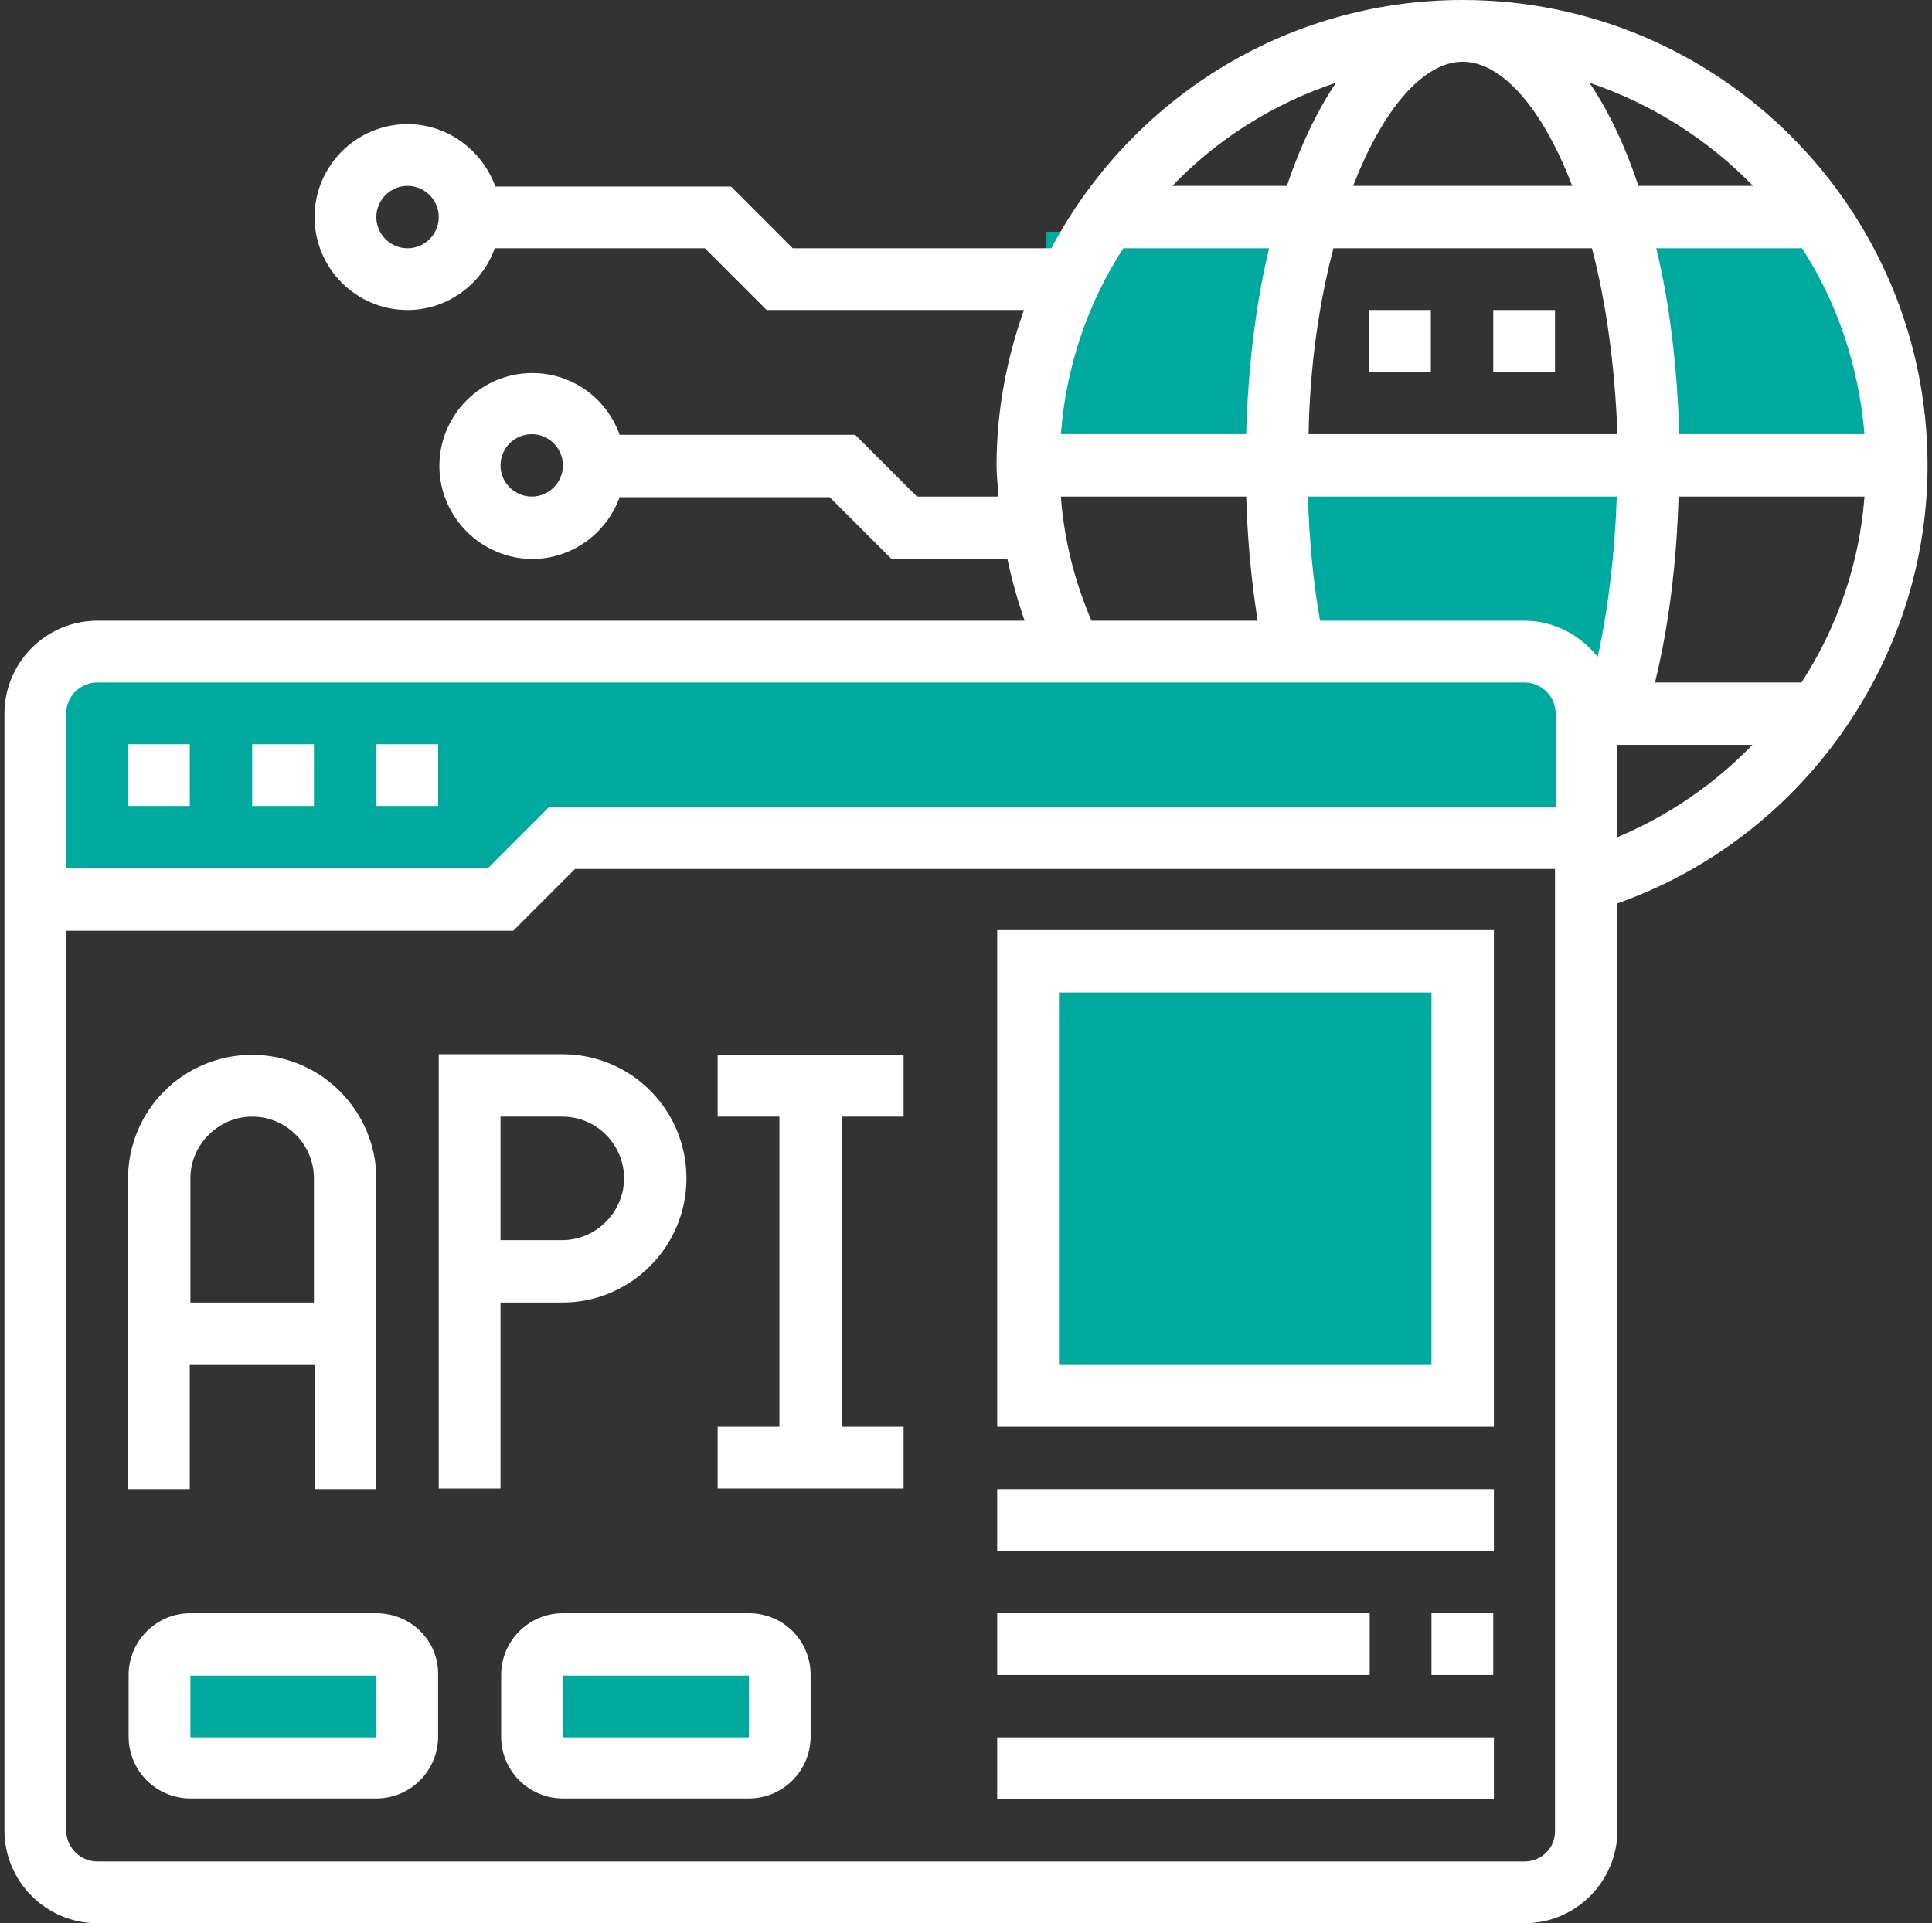 <?xml version="1.0" encoding="utf-8"?>
<!-- Generator: Adobe Illustrator 24.1.1, SVG Export Plug-In . SVG Version: 6.00 Build 0)  -->
<svg version="1.1" id="Layer_1" xmlns="http://www.w3.org/2000/svg" xmlns:xlink="http://www.w3.org/1999/xlink" x="0px" y="0px"
	 viewBox="0 0 30.34 30.21" style="enable-background:new 0 0 30.34 30.21;" xml:space="preserve">
<rect x="0" y="0" width="30.34" height="30.21" fill="#333333" stroke="none"/>
<style type="text/css">
	.st0{fill:#00A99D;}
	.st1{fill:#FFFFFF;}
</style>
<rect x="16.43" y="3.64" class="st0" width="3.65" height="3.44"/>
<polygon class="st0" points="25.51,3.64 29.09,3.97 29.47,7.08 25.51,7.08 "/>
<polygon class="st0" points="20.3,7.34 25.45,7.66 25.99,10.77 20.3,10.77 "/>
<rect x="2.81" y="26.02" class="st0" width="3.36" height="1.52"/>
<rect x="8.5" y="26.02" class="st0" width="3.36" height="1.52"/>
<polygon class="st0" points="24.68,13.15 8.15,13.15 7.49,14.12 0.82,14.12 0.82,10.31 24.68,10.31 "/>
<rect x="16.3" y="15.36" class="st0" width="6.34" height="6.34"/>
<g>
	<path class="st1" d="M2.99,21.44h1.95v1.95h0.97v-4.87c0-1.07-0.87-1.95-1.95-1.95s-1.95,0.87-1.95,1.95v4.87h0.97V21.44z
		 M3.96,17.54c0.54,0,0.97,0.44,0.97,0.97v1.95H2.99v-1.95C2.99,17.98,3.43,17.54,3.96,17.54z"/>
	<path class="st1" d="M7.86,20.46h0.97c1.07,0,1.95-0.87,1.95-1.95s-0.87-1.95-1.95-1.95H6.89v6.82h0.97V20.46z M7.86,17.54h0.97
		c0.54,0,0.97,0.44,0.97,0.97s-0.44,0.97-0.97,0.97H7.86V17.54z"/>
	<path class="st1" d="M11.27,17.54h0.97v4.87h-0.97v0.97h2.92v-0.97h-0.97v-4.87h0.97v-0.97h-2.92V17.54z"/>
	<path class="st1" d="M5.91,11.69h0.97v0.97H5.91V11.69z"/>
	<path class="st1" d="M3.96,11.69h0.97v0.97H3.96V11.69z"/>
	<path class="st1" d="M2.01,11.69h0.97v0.97H2.01V11.69z"/>
	<path class="st1" d="M15.66,22.41h7.8v-7.8h-7.8V22.41z M16.63,15.59h5.85v5.85h-5.85V15.59z"/>
	<path class="st1" d="M22.48,25.34h0.97v0.97h-0.97V25.34z"/>
	<path class="st1" d="M15.66,25.34h5.85v0.97h-5.85V25.34z"/>
	<path class="st1" d="M15.66,23.39h7.8v0.97h-7.8V23.39z"/>
	<path class="st1" d="M15.66,27.29h7.8v0.97h-7.8V27.29z"/>
	<path class="st1" d="M5.91,25.34H2.99c-0.54,0-0.97,0.44-0.97,0.97v0.97c0,0.54,0.44,0.97,0.97,0.97h2.92
		c0.54,0,0.97-0.44,0.97-0.97v-0.97C6.89,25.77,6.45,25.34,5.91,25.34z M2.99,27.29v-0.97h2.92l0,0.97H2.99z"/>
	<path class="st1" d="M11.76,25.34H8.84c-0.54,0-0.97,0.44-0.97,0.97v0.97c0,0.54,0.44,0.97,0.97,0.97h2.92
		c0.54,0,0.97-0.44,0.97-0.97v-0.97C12.73,25.77,12.3,25.34,11.76,25.34z M8.84,27.29v-0.97h2.92l0,0.97H8.84z"/>
	<path class="st1" d="M30.27,7.31C30.27,3.28,27,0,22.97,0c-2.8,0-5.23,1.58-6.46,3.9h-4.06l-0.97-0.97h-3.7
		C7.57,2.36,7.03,1.95,6.4,1.95c-0.81,0-1.46,0.66-1.46,1.46S5.59,4.87,6.4,4.87c0.63,0,1.17-0.41,1.37-0.97h3.3l0.97,0.97h4.04
		c-0.27,0.76-0.43,1.58-0.43,2.44c0,0.16,0.02,0.32,0.03,0.49H14.4l-0.97-0.97h-3.7c-0.2-0.57-0.74-0.97-1.37-0.97
		c-0.81,0-1.46,0.66-1.46,1.46s0.66,1.46,1.46,1.46c0.63,0,1.17-0.41,1.37-0.97h3.3l0.97,0.97h1.82c0.07,0.33,0.16,0.65,0.27,0.97
		H1.53c-0.81,0-1.46,0.66-1.46,1.46v17.54c0,0.81,0.66,1.46,1.46,1.46h22.41c0.81,0,1.46-0.66,1.46-1.46V14.19
		C28.29,13.17,30.27,10.39,30.27,7.31z M6.4,3.9c-0.27,0-0.49-0.22-0.49-0.49S6.13,2.92,6.4,2.92s0.49,0.22,0.49,0.49
		S6.67,3.9,6.4,3.9z M8.35,7.8c-0.27,0-0.49-0.22-0.49-0.49s0.22-0.49,0.49-0.49s0.49,0.22,0.49,0.49C8.84,7.58,8.62,7.8,8.35,7.8z
		 M20.73,9.75c-0.11-0.62-0.17-1.28-0.19-1.95h4.85c-0.03,0.88-0.13,1.74-0.3,2.52c-0.27-0.34-0.68-0.57-1.15-0.57H20.73z
		 M16.66,6.82c0.08-1.07,0.43-2.07,0.98-2.92h2.29c-0.21,0.87-0.33,1.86-0.36,2.92H16.66z M20.94,3.9H25
		c0.22,0.84,0.36,1.83,0.4,2.92h-4.85C20.57,5.72,20.72,4.74,20.94,3.9z M22.97,0.97c0.61,0,1.25,0.72,1.72,1.95h-3.44
		C21.72,1.7,22.36,0.97,22.97,0.97z M29.28,6.82h-2.91c-0.03-1.06-0.15-2.05-0.36-2.92h2.29C28.85,4.75,29.19,5.75,29.28,6.82
		L29.28,6.82z M26.36,7.8h2.92c-0.08,1.06-0.43,2.06-0.99,2.92h-2.3C26.21,9.82,26.33,8.83,26.36,7.8z M27.53,2.92h-1.8
		c-0.21-0.63-0.47-1.18-0.77-1.62C25.94,1.63,26.82,2.19,27.53,2.92z M20.98,1.3c-0.3,0.45-0.56,0.99-0.77,1.62h-1.8
		C19.11,2.19,19.99,1.63,20.98,1.3z M16.66,7.8h2.91c0.02,0.67,0.08,1.32,0.18,1.95h-2.61C16.87,9.12,16.71,8.47,16.66,7.8
		L16.66,7.8z M1.53,10.72h22.41c0.27,0,0.49,0.22,0.49,0.49v1.46H8.63l-0.97,0.97H1.04v-2.44C1.04,10.94,1.26,10.72,1.53,10.72
		L1.53,10.72z M23.94,29.24H1.53c-0.27,0-0.49-0.22-0.49-0.49V14.62h7.02l0.97-0.97h15.39v15.1C24.43,29.02,24.21,29.24,23.94,29.24
		z M25.4,13.15v-1.45h2.12C26.93,12.31,26.21,12.81,25.4,13.15z"/>
	<path class="st1" d="M21.5,4.87h0.97v0.97H21.5V4.87z"/>
	<path class="st1" d="M23.45,4.87h0.97v0.97h-0.97V4.87z"/>
</g>
</svg>
